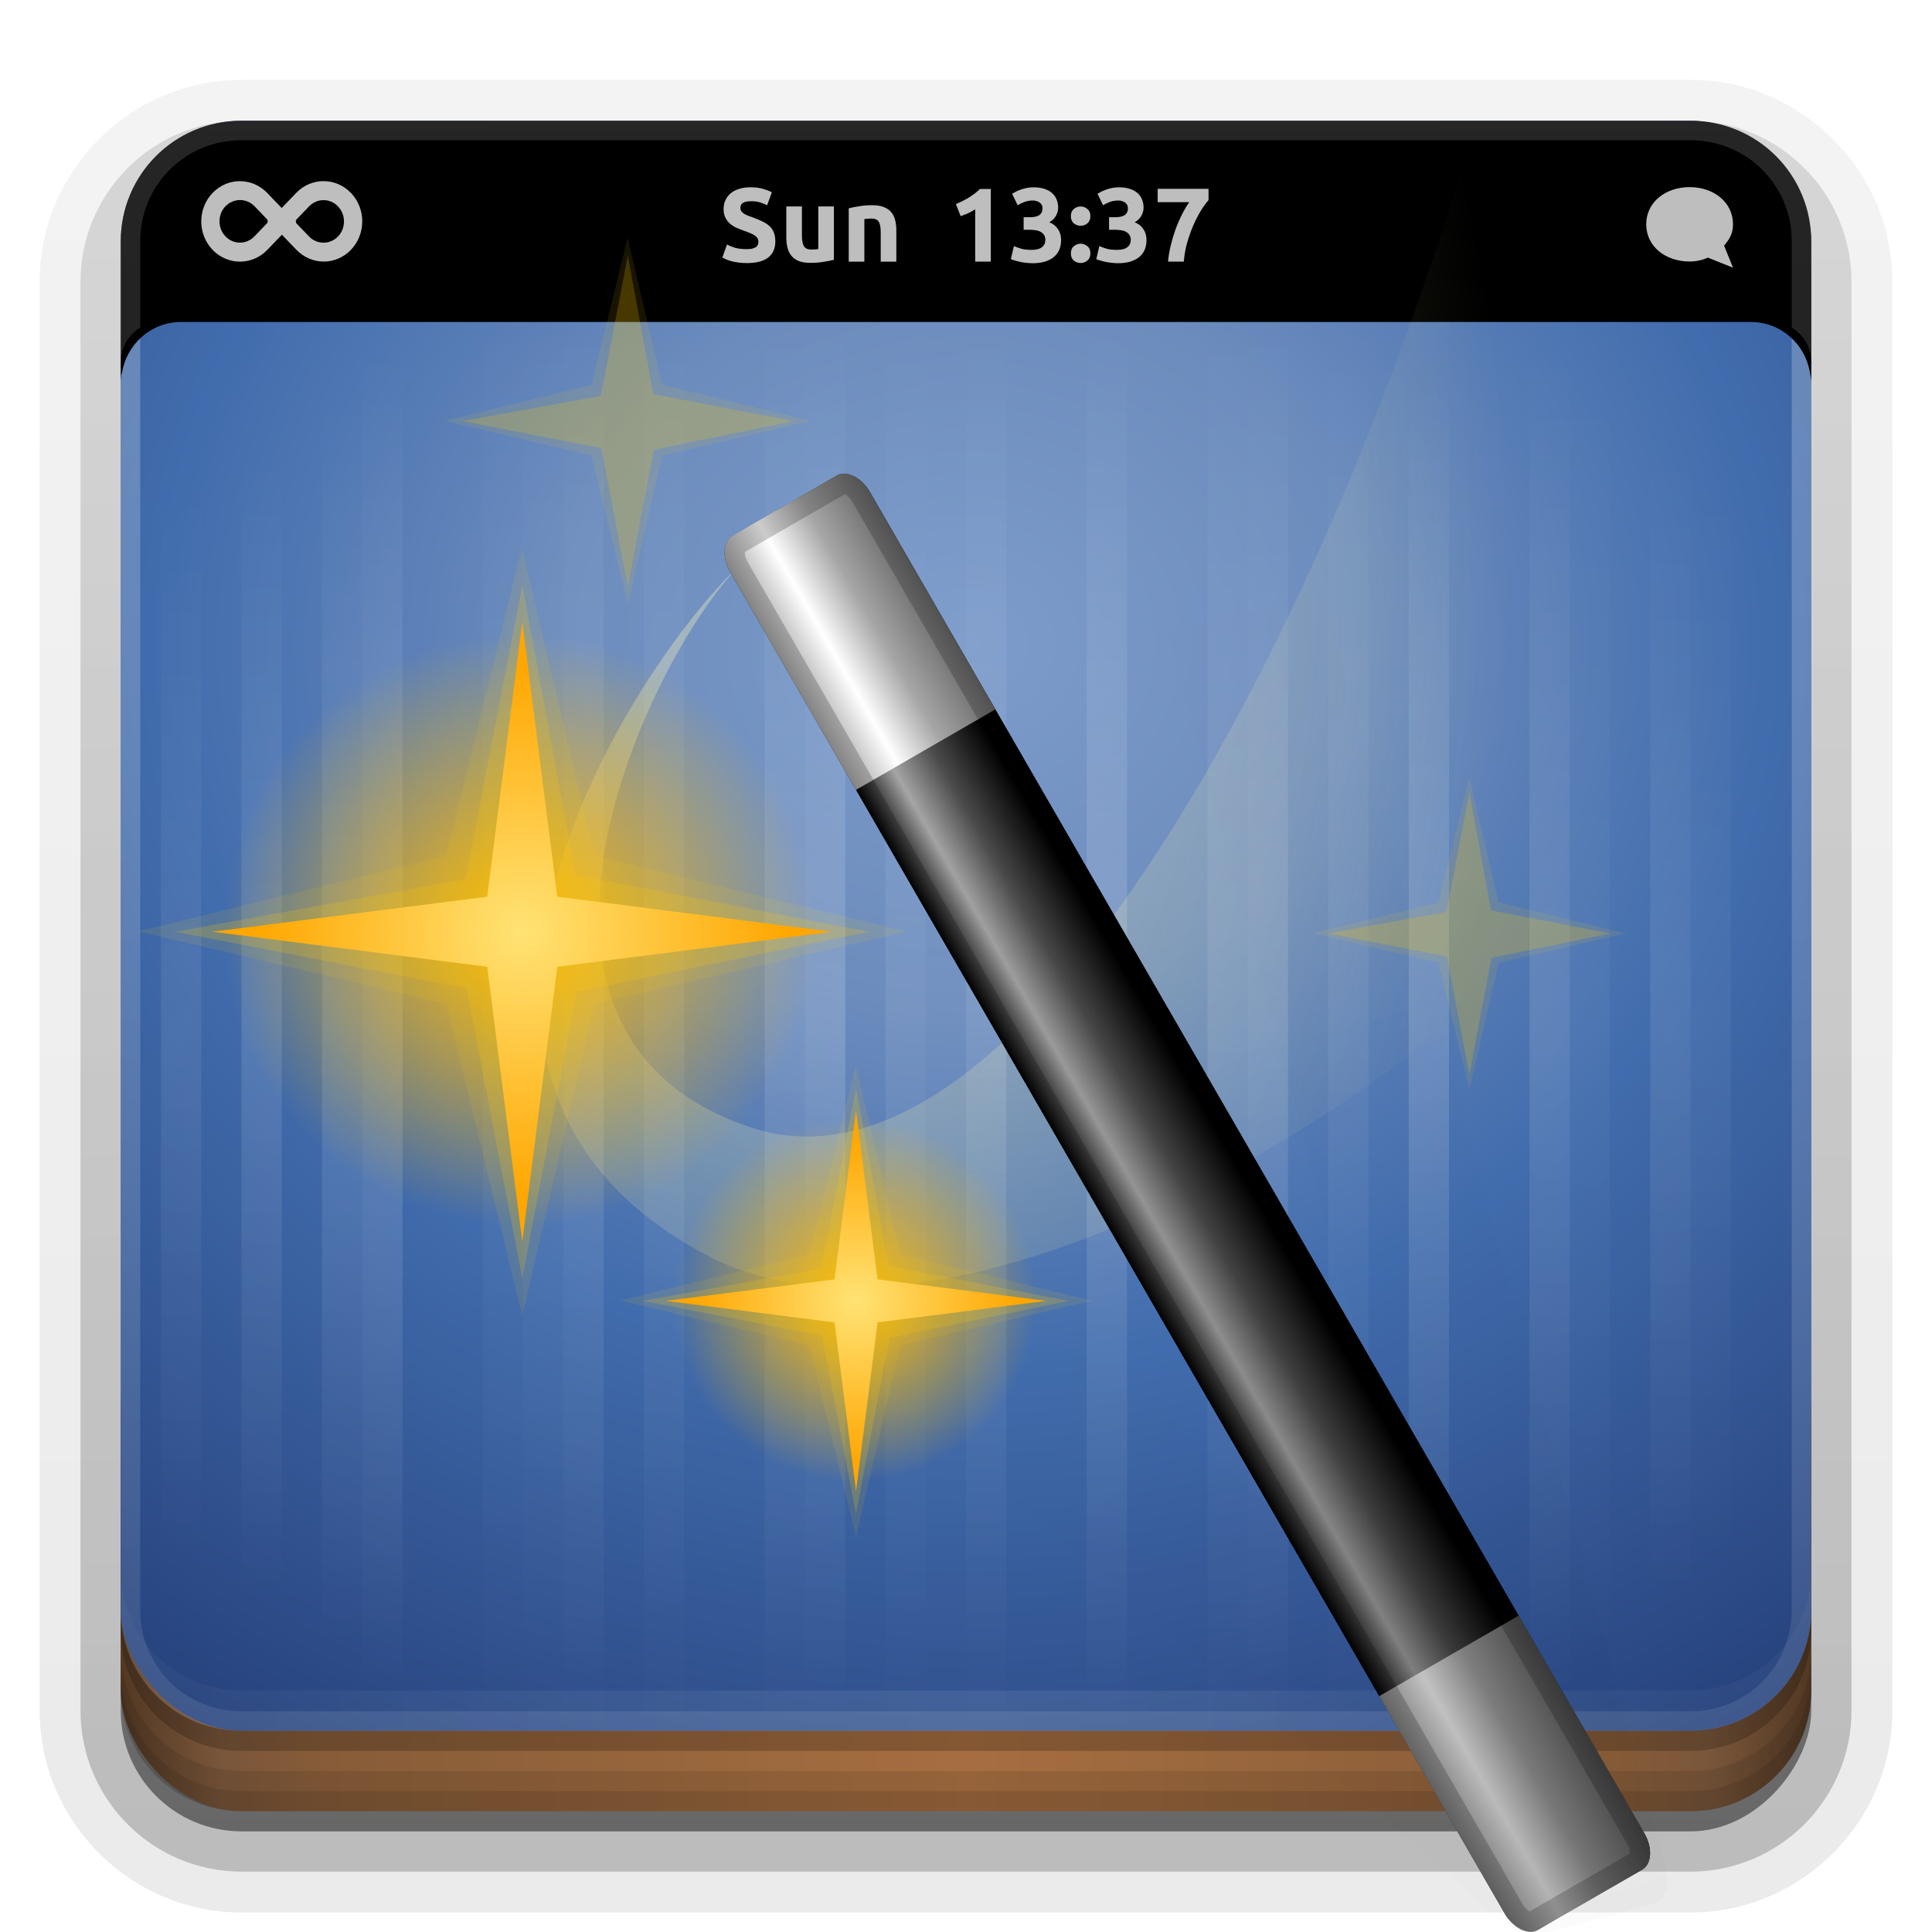 <?xml version="1.0" encoding="UTF-8" standalone="no"?>
<!-- Created with Inkscape (http://www.inkscape.org/) -->
<svg id="svg2408" xmlns:rdf="http://www.w3.org/1999/02/22-rdf-syntax-ns#" xmlns="http://www.w3.org/2000/svg" height="96" width="96" version="1.0" xmlns:cc="http://creativecommons.org/ns#" xmlns:xlink="http://www.w3.org/1999/xlink" xmlns:dc="http://purl.org/dc/elements/1.1/">
 <defs id="defs2410">
  <linearGradient id="linearGradient3852">
   <stop id="stop3854" style="stop-color:#fff" offset="0"/>
   <stop id="stop3856" style="stop-color:#fff;stop-opacity:0" offset="1"/>
  </linearGradient>
  <linearGradient id="ButtonShadow" y2="7.016" gradientUnits="userSpaceOnUse" x2="45.448" gradientTransform="scale(1.006 .994)" y1="92.54" x1="45.448">
   <stop id="stop3750" offset="0"/>
   <stop id="stop3752" style="stop-opacity:.588" offset="1"/>
  </linearGradient>
  <filter id="filter3174" color-interpolation-filters="sRGB">
   <feGaussianBlur id="feGaussianBlur3176" stdDeviation="1.71"/>
  </filter>
  <filter id="filter3794" height="1.384" width="1.384" color-interpolation-filters="sRGB" y="-.192" x="-.192">
   <feGaussianBlur id="feGaussianBlur3796" stdDeviation="5.28"/>
  </filter>
  <linearGradient id="ButtonShadow-0" y2="7.016" gradientUnits="userSpaceOnUse" x2="45.448" gradientTransform="matrix(1.006 0 0 .994 100 0)" y1="92.54" x1="45.448">
   <stop id="stop3750-8" offset="0"/>
   <stop id="stop3752-5" style="stop-opacity:.588" offset="1"/>
  </linearGradient>
  <linearGradient id="linearGradient3780" y2="90.239" xlink:href="#ButtonShadow-0" gradientUnits="userSpaceOnUse" x2="32.251" gradientTransform="matrix(1.024 0 0 1.012 -1.143 -98.071)" y1="6.132" x1="32.251"/>
  <linearGradient id="linearGradient3721" y2="90.239" xlink:href="#ButtonShadow-0" gradientUnits="userSpaceOnUse" x2="32.251" gradientTransform="translate(0,-97)" y1="6.132" x1="32.251"/>
  <clipPath id="clipPath4355">
   <rect id="rect4357" style="fill:#fff" rx="6" ry="6" height="80" width="84" y="6" x="6"/>
  </clipPath>
  <radialGradient id="radialGradient4375" gradientUnits="userSpaceOnUse" cy="87.792" cx="48" gradientTransform="matrix(1 -6.7115e-8 8.4282e-8 1.256 110 -24.506)" r="42">
   <stop id="stop4369" style="stop-color:#fff;stop-opacity:.718" offset="0"/>
   <stop id="stop4371" style="stop-color:#fff" offset="1"/>
  </radialGradient>
  <linearGradient id="linearGradient4390" y2="-40" xlink:href="#linearGradient3852" gradientUnits="userSpaceOnUse" x2="48" gradientTransform="matrix(1,0,0,-1,0,92)" y1="88" x1="48"/>
  <linearGradient id="linearGradient4429" y2="82.455" xlink:href="#linearGradient3852" spreadMethod="reflect" gradientUnits="userSpaceOnUse" x2="112.12" y1="82" x1="48"/>
  <linearGradient id="linearGradient3858" y2="6" xlink:href="#linearGradient3852" spreadMethod="reflect" gradientUnits="userSpaceOnUse" x2="49" gradientTransform="matrix(1 0 0 0.875 0 10.75)" y1="46" x1="49"/>
  <radialGradient id="radialGradient3860" gradientUnits="userSpaceOnUse" cy="40.336" cx="48" gradientTransform="matrix(1.905 0 0 1.714 -43.429 -37.148)" r="42">
   <stop id="stop3702" style="stop-color:#7d9ccb" offset="0"/>
   <stop id="stop4252" style="stop-color:#6c8cbd" offset=".25"/>
   <stop id="stop4188" style="stop-color:#416cad" offset=".5"/>
   <stop id="stop3704" style="stop-color:#1e356e" offset="1"/>
  </radialGradient>
  <linearGradient id="linearGradient3909" y2="6" xlink:href="#linearGradient3852" spreadMethod="reflect" gradientUnits="userSpaceOnUse" x2="49" gradientTransform="matrix(1 0 0 0.875 6 10.75)" y1="46" x1="49"/>
  <linearGradient id="linearGradient3913" y2="6" xlink:href="#linearGradient3852" spreadMethod="reflect" gradientUnits="userSpaceOnUse" x2="49" gradientTransform="matrix(1 0 0 0.875 12 10.75)" y1="46" x1="49"/>
  <linearGradient id="linearGradient3917" y2="6" xlink:href="#linearGradient3852" spreadMethod="reflect" gradientUnits="userSpaceOnUse" x2="49" gradientTransform="matrix(1 0 0 0.875 14 10.75)" y1="46" x1="49"/>
  <linearGradient id="linearGradient3921" y2="6" xlink:href="#linearGradient3852" spreadMethod="reflect" gradientUnits="userSpaceOnUse" x2="49" gradientTransform="matrix(1 0 0 0.875 18 10.75)" y1="46" x1="49"/>
  <linearGradient id="linearGradient3925" y2="9" xlink:href="#linearGradient3852" spreadMethod="reflect" gradientUnits="userSpaceOnUse" x2="49" gradientTransform="matrix(1 0 0 0.875 22 10.75)" y1="46" x1="49"/>
  <linearGradient id="linearGradient3941" y2="6" xlink:href="#linearGradient3852" spreadMethod="reflect" gradientUnits="userSpaceOnUse" x2="49" gradientTransform="matrix(1 0 0 0.875 -4 10.75)" y1="46" x1="49"/>
  <linearGradient id="linearGradient3945" y2="6" xlink:href="#linearGradient3852" spreadMethod="reflect" gradientUnits="userSpaceOnUse" x2="49" gradientTransform="matrix(1 0 0 0.875 -8 10.75)" y1="46" x1="49"/>
  <linearGradient id="linearGradient3949" y2="6" xlink:href="#linearGradient3852" spreadMethod="reflect" gradientUnits="userSpaceOnUse" x2="49" gradientTransform="matrix(1 0 0 0.875 -10 10.75)" y1="46" x1="49"/>
  <linearGradient id="linearGradient3953" y2="6" xlink:href="#linearGradient3852" spreadMethod="reflect" gradientUnits="userSpaceOnUse" x2="49" gradientTransform="matrix(1 0 0 0.875 -16 10.75)" y1="46" x1="49"/>
  <linearGradient id="linearGradient3957" y2="6" xlink:href="#linearGradient3852" spreadMethod="reflect" gradientUnits="userSpaceOnUse" x2="49" gradientTransform="matrix(1 0 0 0.875 -20 10.75)" y1="46" x1="49"/>
  <linearGradient id="linearGradient3961" y2="6" xlink:href="#linearGradient3852" spreadMethod="reflect" gradientUnits="userSpaceOnUse" x2="49" gradientTransform="matrix(1 0 0 0.875 -22 10.75)" y1="46" x1="49"/>
  <linearGradient id="linearGradient3965" y2="6" xlink:href="#linearGradient3852" spreadMethod="reflect" gradientUnits="userSpaceOnUse" x2="49" gradientTransform="matrix(1 0 0 0.875 -24 10.75)" y1="46" x1="49"/>
  <linearGradient id="linearGradient3985" y2="6" xlink:href="#linearGradient3852" spreadMethod="reflect" gradientUnits="userSpaceOnUse" x2="49" gradientTransform="matrix(1 0 0 0.875 -2 10.75)" y1="46" x1="49"/>
  <linearGradient id="linearGradient4166" y2="-40" gradientUnits="userSpaceOnUse" x2="48" gradientTransform="matrix(1,0,0,-1,0,92)" y1="88" x1="48">
   <stop id="stop4386-3" style="stop-color:#fff" offset="0"/>
   <stop id="stop4388-7" style="stop-color:#fff;stop-opacity:0" offset="1"/>
  </linearGradient>
  <radialGradient id="radialGradient4236" xlink:href="#linearGradient3852" gradientUnits="userSpaceOnUse" cy="46" cx="9" gradientTransform="matrix(15 -0 0 26.25 -126 -1156.5)" r="1"/>
  <radialGradient id="radialGradient4238" xlink:href="#linearGradient3852" gradientUnits="userSpaceOnUse" cy="46" cx="85" gradientTransform="matrix(19 -0 0 26.25 -1530 -1156.5)" r="1"/>
  <radialGradient id="radialGradient4240" xlink:href="#linearGradient3852" gradientUnits="userSpaceOnUse" cy="46" cx="83" gradientTransform="matrix(13 0 -0 28 -996 -1237)" r="1"/>
  <radialGradient id="radialGradient4242" xlink:href="#linearGradient3852" gradientUnits="userSpaceOnUse" cy="46" cx="79" gradientTransform="matrix(11.095 -0 0 31.5 -797.51 -1398)" r="1"/>
  <radialGradient id="radialGradient4244" xlink:href="#linearGradient3852" gradientUnits="userSpaceOnUse" cy="46" cx="77" gradientTransform="matrix(15 -0 0 33.25 -1078 -1478.5)" r="1"/>
  <radialGradient id="radialGradient4246" xlink:href="#linearGradient3852" gradientUnits="userSpaceOnUse" cy="46" cx="13" gradientTransform="matrix(27 0 0 28 -338 -1237)" r="1"/>
  <radialGradient id="radialGradient4248" xlink:href="#linearGradient3852" gradientUnits="userSpaceOnUse" cy="46" cx="17" gradientTransform="matrix(19 0 -0 30.625 -306 -1357.8)" r="1"/>
  <radialGradient id="radialGradient4250" xlink:href="#linearGradient3852" gradientUnits="userSpaceOnUse" cy="46" cx="19" gradientTransform="matrix(15 -0 0 33.25 -266.01 -1478.5)" r="1"/>
  <linearGradient id="linearGradient3082" y2="1033.4" spreadMethod="reflect" gradientUnits="userSpaceOnUse" x2="50" gradientTransform="translate(-2 -956.36)" y1="1033.4" x1="8">
   <stop id="stop3845-6" style="stop-color:#523823" offset="0"/>
   <stop id="stop3847-1" style="stop-color:#79563a" offset=".118"/>
   <stop id="stop3849-7" style="stop-color:#875c38" offset=".238"/>
   <stop id="stop3851-6" style="stop-color:#a66e40" offset="1"/>
  </linearGradient>
  <linearGradient id="linearGradient3359" y2="138.66" gradientUnits="userSpaceOnUse" x2="48" y1="20.221" x1="48">
   <stop id="stop3739" style="stop-color:#fff" offset="0"/>
   <stop id="stop3741" style="stop-color:#fff;stop-opacity:0" offset="1"/>
  </linearGradient>
  <linearGradient id="linearGradient4296">
   <stop id="stop4298-2" offset="0"/>
   <stop id="stop4300" style="stop-opacity:0" offset="1"/>
  </linearGradient>
  <filter id="filter4304" color-interpolation-filters="sRGB">
   <feGaussianBlur id="feGaussianBlur4306" stdDeviation="0.533"/>
  </filter>
  <linearGradient id="linearGradient4310-0" y2="35.918" xlink:href="#linearGradient4296" gradientUnits="userSpaceOnUse" x2="39.328" gradientTransform="matrix(.966 .259 -.259 .966 30.005 -25.916)" y1="106.04" x1="79.815"/>
  <radialGradient id="radialGradient4323-7" gradientUnits="userSpaceOnUse" cy="28.098" cx="39.049" gradientTransform="matrix(.025 1.599 -.988 .016 65.834 -34.797)" r="36.428">
   <stop id="stop4780" style="stop-color:#fff9b9" offset="0"/>
   <stop id="stop4782" style="stop-color:#fff79e;stop-opacity:0" offset="1"/>
  </radialGradient>
  <radialGradient id="radialGradient4333-9" xlink:href="#linearGradient4215-8" gradientUnits="userSpaceOnUse" cy="32" cx="32" r="8"/>
  <linearGradient id="linearGradient4215-8">
   <stop id="stop4217-4" style="stop-color:#ffb800" offset="0"/>
   <stop id="stop4219-3" style="stop-color:#ffb800;stop-opacity:0" offset="1"/>
  </linearGradient>
  <radialGradient id="radialGradient3556" xlink:href="#linearGradient4223-6" gradientUnits="userSpaceOnUse" cy="31.602" cx="29.095" r="7.245"/>
  <linearGradient id="linearGradient4223-6">
   <stop id="stop4225-4" style="stop-color:#ffe375" offset="0"/>
   <stop id="stop4227-8" style="stop-color:#ffa600" offset="1"/>
  </linearGradient>
  <linearGradient id="linearGradient4238" y2="56" gradientUnits="userSpaceOnUse" x2="55.078" y1="56" x1="48">
   <stop id="stop4636" offset="0"/>
   <stop id="stop4642" style="stop-color:#a5a5a5" offset="0.3"/>
   <stop id="stop4644" style="stop-color:#4c4c4c" offset="0.6"/>
   <stop id="stop4638" offset="1"/>
  </linearGradient>
  <linearGradient id="linearGradient4240" y2="56" xlink:href="#linearGradient4654" gradientUnits="userSpaceOnUse" x2="56.154" y1="56" x1="48"/>
  <linearGradient id="linearGradient4654">
   <stop id="stop4656" style="stop-color:#a5a5a5" offset="0"/>
   <stop id="stop4658" style="stop-color:#fff" offset="0.3"/>
   <stop id="stop4660" style="stop-color:#a5a5a5" offset="0.6"/>
   <stop id="stop4662" style="stop-color:#636363" offset="1"/>
  </linearGradient>
  <linearGradient id="linearGradient4242" y2="56" xlink:href="#linearGradient4654" gradientUnits="userSpaceOnUse" x2="55.869" gradientTransform="matrix(1,0,0,-1,0,112)" y1="56" x1="48"/>
  <linearGradient id="linearGradient4244" y2="31.678" gradientUnits="userSpaceOnUse" x2="48" y1="96" x1="48">
   <stop id="stop4674" offset="0"/>
   <stop id="stop4676" style="stop-opacity:0" offset="1"/>
  </linearGradient>
 </defs>
 <g id="layer2" style="display:none">
  <rect id="rect3745" style="opacity:.9;filter:url(#filter3174);fill:url(#ButtonShadow)" rx="6" ry="6" height="85" width="86" y="7" x="5"/>
 </g>
 <g id="layer3">
  <path id="path3786" style="opacity:0.08;fill:url(#linearGradient3780)" d="m12-95.031c-5.511 0-10.031 4.52-10.031 10.031v71c0 5.511 4.52 10.031 10.031 10.031h72c5.511 0 10.031-4.52 10.031-10.031v-71c0-5.511-4.52-10.031-10.031-10.031h-72z" transform="scale(1,-1)"/>
  <path id="path3778" style="opacity:.1;fill:url(#linearGradient3780)" d="m12-94.031c-4.972 0-9.031 4.06-9.031 9.031v71c0 4.972 4.06 9.031 9.031 9.031h72c4.972 0 9.031-4.06 9.031-9.031v-71c0-4.972-4.06-9.031-9.031-9.031h-72z" transform="scale(1,-1)"/>
  <path id="path3770" style="opacity:.2;fill:url(#linearGradient3780)" d="m12-93c-4.409 0-8 3.591-8 8v71c0 4.409 3.591 8 8 8h72c4.409 0 8-3.591 8-8v-71c0-4.409-3.591-8-8-8h-72z" transform="scale(1,-1)"/>
  <rect id="rect3723" style="opacity:.3;fill:url(#linearGradient3780)" transform="scale(1,-1)" rx="7" ry="7" height="85" width="86" y="-92" x="5"/>
  <rect id="rect3716" style="opacity:.45;fill:url(#linearGradient3721)" transform="scale(1,-1)" rx="6" ry="6" height="84" width="84" y="-91" x="6"/>
 </g>
 <g id="layer4">
  <rect id="rect2841" style="color:#000000;fill:url(#linearGradient3082)" rx="6" ry="6" height="26" width="84" y="64" x="6"/>
  <path id="rect4345" style="opacity:.1;color:#000000" d="m6 82v2c0 3.324 2.676 6 6 6h72c3.324 0 6-2.676 6-6v-2c0 3.324-2.676 6-6 6h-72c-3.324 0-6-2.676-6-6z"/>
  <path id="rect4336" style="opacity:.1;color:#000000" d="m6 83v1c0 3.324 2.676 6 6 6h72c3.324 0 6-2.676 6-6v-1c0 3.324-2.676 6-6 6h-72c-3.324 0-6-2.676-6-6z"/>
  <path id="path4412" style="opacity:.2" d="m6 80v1c0 3.324 2.676 6 6 6h72c3.324 0 6-2.676 6-6v-1c0 3.324-2.676 6-6 6h-72c-3.324 0-6-2.676-6-6z"/>
 </g>
 <g id="layer1">
  <rect id="rect2419" style="fill:url(#radialGradient3860)" rx="6" ry="6" height="80" width="84" y="6" x="6"/>
  <path id="rect4359" style="opacity:.2;fill:url(#radialGradient4375)" d="m120.78 6.125c-2.74 0.558-4.78 2.966-4.78 5.875v68c0 3.324 2.676 6 6 6h72c3.324 0 6-2.676 6-6v-68c0-2.909-2.042-5.317-4.781-5.875 2.205 0.536 3.812 2.491 3.812 4.875v68c0 2.805-2.226 5.031-5.031 5.031h-72c-2.805 0-5.031-2.226-5.031-5.031v-68c0-2.384 1.607-4.339 3.812-4.875z"/>
 </g>
 <g id="layer7" style="opacity:.8">
  <rect id="rect3082" style="opacity:.15;color:#000000;fill:url(#linearGradient3858)" height="70" width="2" y="16" x="48"/>
  <rect id="rect3907" style="opacity:.2;color:#000000;fill:url(#linearGradient3909)" height="70" width="2" y="16" x="54"/>
  <rect id="rect3911" style="opacity:0.12;color:#000000;fill:url(#linearGradient3913)" height="70" width="2" y="16" x="60"/>
  <rect id="rect3915" style="opacity:0.16;color:#000000;fill:url(#linearGradient3917)" height="70" width="2" y="16" x="62"/>
  <rect id="rect3919" style="opacity:0.08;color:#000000;fill:url(#linearGradient3921)" height="70" width="2" y="16" x="66"/>
  <rect id="rect3923" style="opacity:.2;color:#000000;fill:url(#linearGradient3925)" height="70" width="2" y="16" x="70"/>
  <rect id="rect3927" style="opacity:.15;color:#000000;fill:url(#radialGradient4244)" height="70" width="2" y="16" x="76"/>
  <rect id="rect3931" style="opacity:0.12;color:#000000;fill:url(#radialGradient4240)" height="70" width="2" y="16" x="82"/>
  <rect id="rect3935" style="opacity:0.06;color:#000000;fill:url(#radialGradient4238)" height="70" width="2" y="16" x="84"/>
  <rect id="rect3939" style="opacity:.1;color:#000000;fill:url(#linearGradient3941)" height="70" width="2" y="16" x="44"/>
  <rect id="rect3943" style="opacity:.2;color:#000000;fill:url(#linearGradient3945)" height="70" width="2" y="16" x="40"/>
  <rect id="rect3947" style="opacity:.15;color:#000000;fill:url(#linearGradient3949)" height="70" width="2" y="16" x="38"/>
  <rect id="rect3951" style="opacity:.1;color:#000000;fill:url(#linearGradient3953)" height="70" width="2" y="16" x="32"/>
  <rect id="rect3955" style="opacity:0.16;color:#000000;fill:url(#linearGradient3957)" height="70" width="2" y="16" x="28"/>
  <rect id="rect3959" style="opacity:.1;color:#000000;fill:url(#linearGradient3961)" height="70" width="2" y="16" x="26"/>
  <rect id="rect3963" style="opacity:0.06;color:#000000;fill:url(#linearGradient3965)" height="70" width="2" y="16" x="24"/>
  <rect id="rect3967" style="opacity:.2;color:#000000;fill:url(#radialGradient4250)" height="70" width="2" y="16" x="18"/>
  <rect id="rect3971" style="opacity:.15;color:#000000;fill:url(#radialGradient4248)" height="70" width="2" y="16" x="16"/>
  <rect id="rect3975" style="opacity:.15;color:#000000;fill:url(#radialGradient4246)" height="70" width="2" y="16" x="12"/>
  <rect id="rect3979" style="opacity:.1;color:#000000;fill:url(#radialGradient4236)" height="70" width="2" y="16" x="8"/>
  <rect id="rect3983" style="opacity:.05;color:#000000;fill:url(#linearGradient3985)" height="70" width="2" y="16" x="46"/>
  <rect id="rect3987" style="opacity:.05;color:#000000;fill:url(#radialGradient4242)" height="70" width="2" y="16" x="78"/>
 </g>
 <g id="layer5">
  <rect id="rect3171" style="opacity:.1;filter:url(#filter3794);stroke:#fff;stroke-linecap:round;stroke-width:.5;fill:url(#linearGradient3359)" transform="translate(-140)" clip-path="url(#clipPath4355)" rx="12" ry="12" height="62" width="66" y="15" x="15"/>
  <path id="rect4377" style="opacity:.25;fill:url(#linearGradient4390)" d="m12 86c-3.324 0-6-2.676-6-6v-68c0-3.324 2.676-6 6-6h72c3.324 0 6 2.676 6 6v68c0 3.324-2.676 6-6 6zm0-0.969h72c2.805 0 5.031-2.226 5.031-5.031v-68c0-2.805-2.226-5.031-5.031-5.031h-72c-2.805 0-5.031 2.226-5.031 5.031v68c0 2.805 2.226 5.031 5.031 5.031z"/>
  <path id="rect4414" style="opacity:0.08;fill:url(#linearGradient4429)" d="m6 78v2c0 3.324 2.676 6 6 6h72c3.324 0 6-2.676 6-6v-2c0 3.324-2.676 6-6 6h-72c-3.324 0-6-2.676-6-6z"/>
 </g>
 <g id="layer6">
  <path id="rect3991" style="color:#000000" d="m12 6c-3.324 0-6 2.676-6 6v1 3.656 2.344c0-0.142 0.012-0.27 0.031-0.406 0.005-0.023 0.026-0.04 0.031-0.063 0.23-1.431 1.44-2.531 2.938-2.531h78c1.498 0 2.708 1.101 2.938 2.531 0.025 0.157 0.062 0.305 0.062 0.469v-2.344-3.656-1c0-3.324-2.676-6-6-6z"/>
  <g id="layer3-0" transform="matrix(.308 0 0 .308 81.349 7.758)">
   <path id="path2892" style="fill:#bebebe" transform="translate(.464 3)" d="m8 2c-3.866 0-7 2.41-7 6s3.134 6 7 6c1.065 0 2.065-0.23 2.969-0.625l4.031 1.625-1.438-3.562c0.904-1.095 1.438-1.952 1.438-3.438 0-3.59-3.134-6-7-6z"/>
  </g>
  <path id="f-script-path" style="fill:#bebebe" d="m17.437 9.586c-0.751-0.781-1.968-0.781-2.719 0-0 0-0.001 0.001-0.001 0.001l-0.72 0.748-0.717-0.746c-0-0-0-0-0-0-0.751-0.781-1.965-0.784-2.716-0.003-0.751 0.781-0.751 2.048-0 2.829 0.751 0.781 1.968 0.781 2.719-0 0-0 0.001-0.001 0.001-0.001l0.723-0.752 0.717 0.746c0 0 0 0 0 0 0.751 0.781 1.962 0.787 2.713 0.006 0.751-0.781 0.751-2.047 0-2.829zm-4.798 2.162c-0.396 0.411-1.038 0.411-1.434-0.001-0.396-0.412-0.399-1.084-0.003-1.496 0.396-0.412 1.048-0.415 1.444-0.003 0 0 0.001 0.001 0.001 0.001l0.615 0.64c0 0 0 0 0 0 0.056 0.058 0.056 0.153 0 0.211-0 0-0 0-0 0l-0.623 0.648-0-0zm2.717 0.002c-0-0-0-0-0.001-0.001l-0.615-0.64c-0-0-0-0-0-0-0.056-0.058-0.056-0.152 0-0.211l0-0 0.62-0.645c0.397-0.411 1.038-0.411 1.434 0.001 0.396 0.412 0.399 1.084 0.003 1.496-0.396 0.412-1.045 0.412-1.441-0z"/>
  <path id="rect4377-6" style="opacity:.15;fill:url(#linearGradient4166)" d="m12 6c-3.324 0-6 2.676-6 6v1 2.656 2.344c0-0.732 0.385-1.37 0.969-1.719v-4.281c0-2.805 2.226-5.031 5.031-5.031h72c2.805 0 5.031 2.226 5.031 5.031v4.281c0.584 0.349 0.969 0.987 0.969 1.719v-2.344-2.656-1c0-3.324-2.676-6-6-6h-72z"/>
  <path id="path4195" style="fill:#bebebe" d="m37.102 12.38c0.115 0 0.208-0.009 0.281-0.026 0.076-0.021 0.137-0.047 0.182-0.078 0.045-0.035 0.076-0.075 0.094-0.12s0.026-0.096 0.026-0.151c-0-0.118-0.056-0.215-0.167-0.292-0.111-0.08-0.302-0.165-0.573-0.255-0.118-0.042-0.236-0.089-0.354-0.141-0.118-0.056-0.224-0.123-0.318-0.203-0.094-0.083-0.17-0.182-0.229-0.297-0.059-0.118-0.089-0.261-0.089-0.427-0-0.167 0.031-0.316 0.094-0.448 0.063-0.135 0.151-0.25 0.266-0.344 0.115-0.094 0.254-0.165 0.417-0.214 0.163-0.052 0.347-0.078 0.552-0.078 0.243 0 0.453 0.026 0.631 0.078 0.177 0.052 0.323 0.109 0.438 0.172l-0.234 0.641c-0.101-0.052-0.214-0.097-0.339-0.135-0.122-0.042-0.269-0.063-0.443-0.063-0.195 0-0.335 0.028-0.422 0.083-0.083 0.052-0.125 0.134-0.125 0.245-0 0.066 0.016 0.122 0.047 0.167 0.031 0.045 0.075 0.087 0.13 0.125 0.059 0.035 0.125 0.068 0.198 0.099 0.076 0.028 0.16 0.057 0.25 0.089 0.188 0.069 0.351 0.139 0.49 0.208 0.139 0.066 0.254 0.144 0.344 0.234 0.094 0.09 0.163 0.196 0.208 0.318 0.045 0.122 0.068 0.269 0.068 0.443-0 0.337-0.118 0.599-0.354 0.787-0.236 0.184-0.592 0.276-1.068 0.276-0.16 0-0.304-0.01-0.433-0.031-0.129-0.017-0.243-0.04-0.344-0.068-0.097-0.028-0.182-0.057-0.255-0.089-0.069-0.031-0.129-0.061-0.177-0.089l0.229-0.646c0.108 0.059 0.24 0.113 0.396 0.162 0.16 0.045 0.354 0.068 0.584 0.068"/>
  <path id="path4197" style="fill:#bebebe" d="m41.438 12.906c-0.132 0.038-0.302 0.073-0.511 0.104-0.208 0.035-0.427 0.052-0.657 0.052-0.233 0-0.427-0.031-0.584-0.094-0.153-0.063-0.274-0.149-0.365-0.261-0.09-0.115-0.155-0.25-0.193-0.406s-0.057-0.328-0.057-0.516v-1.527h0.776v1.433c-0 0.25 0.033 0.431 0.099 0.542 0.066 0.111 0.189 0.167 0.37 0.167 0.056 0 0.115-0.002 0.177-0.005 0.063-0.007 0.118-0.014 0.167-0.021v-2.116h0.776v2.647"/>
  <path id="path4199" style="fill:#bebebe" d="m42.172 10.353c0.132-0.038 0.302-0.073 0.511-0.104 0.208-0.035 0.427-0.052 0.657-0.052 0.233 0 0.426 0.031 0.578 0.094 0.156 0.059 0.28 0.144 0.37 0.255 0.09 0.111 0.155 0.243 0.193 0.396 0.038 0.153 0.057 0.323 0.057 0.511v1.548h-0.776v-1.454c-0-0.25-0.033-0.427-0.099-0.532-0.066-0.104-0.189-0.156-0.37-0.156-0.056 0-0.115 0.004-0.177 0.01-0.063 0.004-0.118 0.009-0.167 0.016v2.116h-0.776v-2.647"/>
  <g id="g4219" transform="translate(1)">
   <path id="path4201" style="fill:#bebebe" d="m46.497 10.139c0.101-0.042 0.205-0.089 0.313-0.141 0.111-0.056 0.219-0.115 0.323-0.177 0.104-0.066 0.203-0.134 0.297-0.203 0.097-0.073 0.184-0.149 0.261-0.229h0.542v3.611h-0.776v-2.6c-0.104 0.069-0.221 0.134-0.349 0.193-0.129 0.056-0.254 0.104-0.375 0.146l-0.234-0.599"/>
   <path id="path4203" style="fill:#bebebe" d="m50.282 13.078c-0.094 0-0.193-0.007-0.297-0.021-0.104-0.01-0.205-0.026-0.302-0.047-0.097-0.021-0.186-0.043-0.266-0.068s-0.142-0.047-0.188-0.068l0.151-0.646c0.09 0.038 0.205 0.08 0.344 0.125 0.142 0.042 0.318 0.063 0.526 0.063 0.24 0 0.415-0.045 0.526-0.135s0.167-0.212 0.167-0.365c-0-0.094-0.021-0.172-0.063-0.234-0.038-0.066-0.092-0.118-0.162-0.156-0.069-0.042-0.153-0.069-0.25-0.083-0.094-0.017-0.195-0.026-0.302-0.026h-0.302v-0.625h0.344c0.076 0 0.149-0.007 0.219-0.021 0.073-0.014 0.137-0.036 0.193-0.068 0.056-0.035 0.099-0.08 0.13-0.135 0.035-0.059 0.052-0.132 0.052-0.219-0-0.066-0.014-0.123-0.042-0.172-0.028-0.049-0.064-0.089-0.109-0.12-0.042-0.031-0.092-0.054-0.151-0.068-0.056-0.017-0.113-0.026-0.172-0.026-0.149 0-0.288 0.023-0.417 0.068-0.125 0.045-0.24 0.101-0.344 0.167l-0.276-0.569c0.056-0.035 0.12-0.071 0.193-0.109 0.076-0.038 0.16-0.073 0.25-0.104 0.09-0.031 0.186-0.057 0.287-0.078 0.104-0.021 0.214-0.031 0.328-0.031 0.212 0 0.394 0.026 0.547 0.078 0.156 0.049 0.285 0.12 0.386 0.214 0.101 0.09 0.175 0.198 0.224 0.323 0.049 0.122 0.073 0.255 0.073 0.401-0 0.142-0.04 0.281-0.12 0.417-0.08 0.132-0.188 0.233-0.323 0.302 0.188 0.076 0.332 0.191 0.433 0.344 0.104 0.149 0.156 0.33 0.156 0.542-0 0.167-0.028 0.321-0.083 0.464-0.056 0.139-0.142 0.261-0.261 0.365-0.118 0.101-0.269 0.181-0.453 0.24-0.181 0.056-0.396 0.083-0.646 0.083"/>
   <path id="path4205" style="fill:#bebebe" d="m53.181 10.738c-0 0.156-0.05 0.276-0.151 0.36-0.097 0.08-0.208 0.12-0.334 0.12-0.125 0-0.238-0.04-0.339-0.12-0.097-0.083-0.146-0.203-0.146-0.36 0-0.156 0.049-0.274 0.146-0.354 0.101-0.083 0.214-0.125 0.339-0.125 0.125 0 0.236 0.042 0.334 0.125 0.101 0.08 0.151 0.198 0.151 0.354m0 1.85c-0 0.156-0.05 0.276-0.151 0.36-0.097 0.08-0.208 0.12-0.334 0.12s-0.238-0.04-0.339-0.12c-0.097-0.083-0.146-0.203-0.146-0.36 0-0.156 0.049-0.274 0.146-0.354 0.101-0.083 0.214-0.125 0.339-0.125 0.125 0 0.236 0.042 0.334 0.125 0.101 0.08 0.151 0.198 0.151 0.354"/>
   <path id="path4207" style="fill:#bebebe" d="m54.526 13.078c-0.094 0-0.193-0.007-0.297-0.021-0.104-0.01-0.205-0.026-0.302-0.047-0.097-0.021-0.186-0.043-0.266-0.068s-0.142-0.047-0.188-0.068l0.151-0.646c0.09 0.038 0.205 0.08 0.344 0.125 0.142 0.042 0.318 0.063 0.526 0.063 0.24 0 0.415-0.045 0.526-0.135s0.167-0.212 0.167-0.365c-0-0.094-0.021-0.172-0.063-0.234-0.038-0.066-0.092-0.118-0.162-0.156-0.069-0.042-0.153-0.069-0.25-0.083-0.094-0.017-0.195-0.026-0.302-0.026h-0.302v-0.625h0.344c0.076 0 0.149-0.007 0.219-0.021 0.073-0.014 0.137-0.036 0.193-0.068 0.056-0.035 0.099-0.08 0.13-0.135 0.035-0.059 0.052-0.132 0.052-0.219-0-0.066-0.014-0.123-0.042-0.172-0.028-0.049-0.064-0.089-0.109-0.12-0.042-0.031-0.092-0.054-0.151-0.068-0.056-0.017-0.113-0.026-0.172-0.026-0.149 0-0.288 0.023-0.417 0.068-0.125 0.045-0.24 0.101-0.344 0.167l-0.276-0.569c0.056-0.035 0.12-0.071 0.193-0.109 0.076-0.038 0.16-0.073 0.25-0.104 0.09-0.031 0.186-0.057 0.287-0.078 0.104-0.021 0.214-0.031 0.328-0.031 0.212 0 0.394 0.026 0.547 0.078 0.156 0.049 0.285 0.12 0.386 0.214 0.101 0.09 0.175 0.198 0.224 0.323 0.049 0.122 0.073 0.255 0.073 0.401-0 0.142-0.04 0.281-0.12 0.417-0.08 0.132-0.188 0.233-0.323 0.302 0.188 0.076 0.332 0.191 0.433 0.344 0.104 0.149 0.156 0.33 0.156 0.542-0 0.167-0.028 0.321-0.083 0.464-0.056 0.139-0.142 0.261-0.261 0.365-0.118 0.101-0.269 0.181-0.453 0.24-0.181 0.056-0.396 0.083-0.646 0.083"/>
   <path id="path4209" style="fill:#bebebe" d="m57.04 13c0.021-0.254 0.064-0.518 0.13-0.792s0.146-0.544 0.24-0.808c0.097-0.264 0.205-0.512 0.323-0.745 0.118-0.236 0.238-0.439 0.36-0.61h-1.569v-0.662h2.527v0.563c-0.111 0.122-0.234 0.29-0.37 0.505-0.132 0.215-0.259 0.46-0.38 0.735-0.118 0.271-0.222 0.563-0.313 0.875-0.088 0.313-0.142 0.625-0.163 0.938h-0.787"/>
  </g>
 </g>
 <g id="layer8">
  <path id="path4312" style="opacity:.1;color:#000000;filter:url(#filter4304);fill:url(#linearGradient4310-0)" transform="matrix(.829 -.56 .56 .829 -40.811 58.691)" d="m61.896 17.343c-0.135-0.042-0.283-0.05-0.417-0.015l-5.787 1.555c-0.535 0.143-0.805 0.916-0.59 1.718l3.239 12.062 6.734 25.098 4.379 16.379 5.585 20.811c0.215 0.803 0.824 1.349 1.359 1.205l5.787-1.555c0.535-0.143 0.805-0.916 0.59-1.718l-5.585-20.81-4.379-16.379-6.733-25.098-3.239-12.062c-0.161-0.602-0.537-1.064-0.942-1.191z"/>
  <path id="path4308" style="opacity:.3;color:#000000;filter:url(#filter4304);fill:url(#linearGradient4310-0)" transform="matrix(.939 -.345 .345 .939 -28.481 31.914)" d="m61.896 17.343c-0.135-0.042-0.283-0.05-0.417-0.015l-5.787 1.555c-0.535 0.143-0.805 0.916-0.59 1.718l3.239 12.062 6.734 25.098 4.379 16.379 5.585 20.811c0.215 0.803 0.824 1.349 1.359 1.205l5.787-1.555c0.535-0.143 0.805-0.916 0.59-1.718l-5.585-20.81-4.379-16.379-6.733-25.098-3.239-12.062c-0.161-0.602-0.537-1.064-0.942-1.191z"/>
  <path id="rect4250" style="opacity:0.12;color:#000000;filter:url(#filter4304);fill:url(#linearGradient4310-0)" d="m61.896 17.343c-0.136-0.042-0.283-0.05-0.417-0.014l-5.787 1.555c-0.535 0.143-0.805 0.916-0.59 1.718l3.239 12.062 6.734 25.098 4.379 16.379 5.585 20.811c0.215 0.803 0.824 1.349 1.359 1.205l5.787-1.555c0.535-0.143 0.805-0.916 0.59-1.718l-5.585-20.811-4.379-16.379-6.733-25.098-3.239-12.062c-0.161-0.602-0.537-1.064-0.942-1.191z"/>
  <path id="path4776" style="opacity:.4;enable-background:new;fill:url(#radialGradient4323-7)" d="m73.344 6c-7.36 25.499-22.654 54.408-36 50.031-14.048-4.606-5.119-23.279-0.656-27.875-5.255 4.927-18.401 25.282-1.626 34.188 12.933 6.865 39.734-8.785 54.938-29.969v-20.375c0-3.324-2.676-6-6-6h-10.656z"/>
  <g id="g4201-3" style="enable-background:new;fill:#fc0" transform="matrix(1.13 0 0 1.13 7.447 29.55)">
   <path id="path4203-0" style="color:#000000;enable-background:accumulate;fill:url(#radialGradient4333-9)" d="m40 32a8 8 0 1 1 -16 0 8 8 0 1 1 16 0z" transform="translate(-1,-1)"/>
   <path id="path4205-5" style="opacity:.1;color:#000000;enable-background:accumulate;fill:#fc0" transform="matrix(.866 .5 -.5 .866 21.657 -10.862)" d="m23.906 22.634 2.384 8.216-6.187 5.931 8.187-2.467 5.992 6.271-2.527-8.271 6.331-5.908-8.331 2.444-5.848-6.216z"/>
   <path id="path4207-2" style="opacity:.2;color:#000000;enable-background:accumulate;fill:#fc0" transform="matrix(.866 .5 -.5 .866 21.657 -10.862)" d="m33.778 39.713-5.217-6.034-7.577 2.606 6.074-5.15-2.646-7.643 5.163 6.065 7.63-2.637-6.026 5.354 2.598 7.439z"/>
   <path id="path4209-7" style="color:#000000;enable-background:accumulate;fill:url(#radialGradient3556)" d="m33.278 38.847-4.529-5.952-6.899 2.89 5.952-4.529-2.89-6.899 4.529 5.952 6.899-2.89-5.952 4.529z" transform="matrix(.866 .5 -.5 .866 21.657 -10.862)"/>
  </g>
  <g id="g4345-6" style="enable-background:new;fill:#fc0" transform="matrix(.748 0 0 .748 49.786 23.154)">
   <path id="path4347-1" style="color:#000000;enable-background:accumulate;fill:url(#radialGradient4333-9)" d="m40 32a8 8 0 1 1 -16 0 8 8 0 1 1 16 0z" transform="translate(-1,-1)"/>
   <path id="path4349-8" style="opacity:.1;color:#000000;enable-background:accumulate;fill:#fc0" transform="matrix(.866 .5 -.5 .866 21.657 -10.862)" d="m23.906 22.634 2.384 8.216-6.187 5.931 8.187-2.467 5.992 6.271-2.527-8.271 6.331-5.908-8.331 2.444-5.848-6.216z"/>
   <path id="path4351-2" style="opacity:.2;color:#000000;enable-background:accumulate;fill:#fc0" transform="matrix(.866 .5 -.5 .866 21.657 -10.862)" d="m33.778 39.713-5.217-6.034-7.577 2.606 6.074-5.15-2.646-7.643 5.163 6.065 7.63-2.637-6.026 5.354 2.598 7.439z"/>
   <path id="path4353-5" style="color:#000000;enable-background:accumulate;fill:url(#radialGradient3556)" d="m33.278 38.847-4.529-5.952-6.899 2.89 5.952-4.529-2.89-6.899 4.529 5.952 6.899-2.89-5.952 4.529z" transform="matrix(.866 .5 -.5 .866 21.657 -10.862)"/>
  </g>
  <g id="g4387-8" style="enable-background:new;fill:#fc0" transform="matrix(1.84 0 0 1.84 -31.185 -10.84)">
   <path id="path4389-8" style="color:#000000;enable-background:accumulate;fill:url(#radialGradient4333-9)" d="m40 32a8 8 0 1 1 -16 0 8 8 0 1 1 16 0z" transform="translate(-1,-1)"/>
   <path id="path4391-8" style="opacity:.1;color:#000000;enable-background:accumulate;fill:#fc0" transform="matrix(.866 .5 -.5 .866 21.657 -10.862)" d="m23.906 22.634 2.384 8.216-6.187 5.931 8.187-2.467 5.992 6.271-2.527-8.271 6.331-5.908-8.331 2.444-5.848-6.216z"/>
   <path id="path4393-3" style="opacity:.2;color:#000000;enable-background:accumulate;fill:#fc0" transform="matrix(.866 .5 -.5 .866 21.657 -10.862)" d="m33.778 39.713-5.217-6.034-7.577 2.606 6.074-5.15-2.646-7.643 5.163 6.065 7.63-2.637-6.026 5.354 2.598 7.439z"/>
   <path id="path4395-4" style="color:#000000;enable-background:accumulate;fill:url(#radialGradient3556)" d="m33.278 38.847-4.529-5.952-6.899 2.89 5.952-4.529-2.89-6.899 4.529 5.952 6.899-2.89-5.952 4.529z" transform="matrix(.866 .5 -.5 .866 21.657 -10.862)"/>
  </g>
  <g id="g4471-3" style="enable-background:new;fill:#fc0" transform="matrix(.878 0 0 .878 3.933 -6.34)">
   <path id="path4473-1" style="color:#000000;enable-background:accumulate;fill:url(#radialGradient4333-9)" d="m40 32a8 8 0 1 1 -16 0 8 8 0 1 1 16 0z" transform="translate(-1,-1)"/>
   <path id="path4475-5" style="opacity:.1;color:#000000;enable-background:accumulate;fill:#fc0" transform="matrix(.866 .5 -.5 .866 21.657 -10.862)" d="m23.906 22.634 2.384 8.216-6.187 5.931 8.187-2.467 5.992 6.271-2.527-8.271 6.331-5.908-8.331 2.444-5.848-6.216z"/>
   <path id="path4477-3" style="opacity:.2;color:#000000;enable-background:accumulate;fill:#fc0" transform="matrix(.866 .5 -.5 .866 21.657 -10.862)" d="m33.778 39.713-5.217-6.034-7.577 2.606 6.074-5.15-2.646-7.643 5.163 6.065 7.63-2.637-6.026 5.354 2.598 7.439z"/>
   <path id="path4479-7" style="color:#000000;enable-background:accumulate;fill:url(#radialGradient3556)" d="m33.278 38.847-4.529-5.952-6.899 2.89 5.952-4.529-2.89-6.899 4.529 5.952 6.899-2.89-5.952 4.529z" transform="matrix(.866 .5 -.5 .866 21.657 -10.862)"/>
  </g>
  <g id="g4224" style="enable-background:new" transform="matrix(.866 -.5 .5 .866 -74.655 72.268)">
   <g id="g4226" transform="translate(70)">
    <rect id="rect4228" style="color:#000000;enable-background:accumulate;fill:url(#linearGradient4238)" rx="1" ry="1.5" height="80" width="8" y="16" x="48"/>
    <path id="path4230" style="color:#000000;enable-background:accumulate;fill:url(#linearGradient4240)" d="m49 16c-0.554 0-1 0.669-1 1.5v12.5h8v-12.5c0-0.831-0.446-1.5-1-1.5z"/>
    <path id="path4232" style="color:#000000;enable-background:accumulate;fill:url(#linearGradient4242)" d="m49 96c-0.554 0-1-0.669-1-1.5v-12.5h8v12.5c0 0.831-0.446 1.5-1 1.5z"/>
    <rect id="rect4234" style="opacity:.3;color:#000000;enable-background:accumulate;fill:url(#linearGradient4244)" rx="1" ry="1.5" height="80" width="8" y="16" x="48"/>
    <path id="path4236" style="opacity:.2;color:#000000;enable-background:accumulate" d="m49 16c-0.554 0-1 0.669-1 1.5v77c0 0.831 0.446 1.5 1 1.5h6c0.554 0 1-0.669 1-1.5v-77c0-0.831-0.446-1.5-1-1.5zm0.125 1h5.75c0.049 0.074 0.125 0.264 0.125 0.5v77c0 0.236-0.076 0.426-0.125 0.5h-5.75c-0.049-0.074-0.125-0.264-0.125-0.5v-77c0-0.236 0.076-0.426 0.125-0.5z"/>
   </g>
  </g>
 </g>
</svg>
